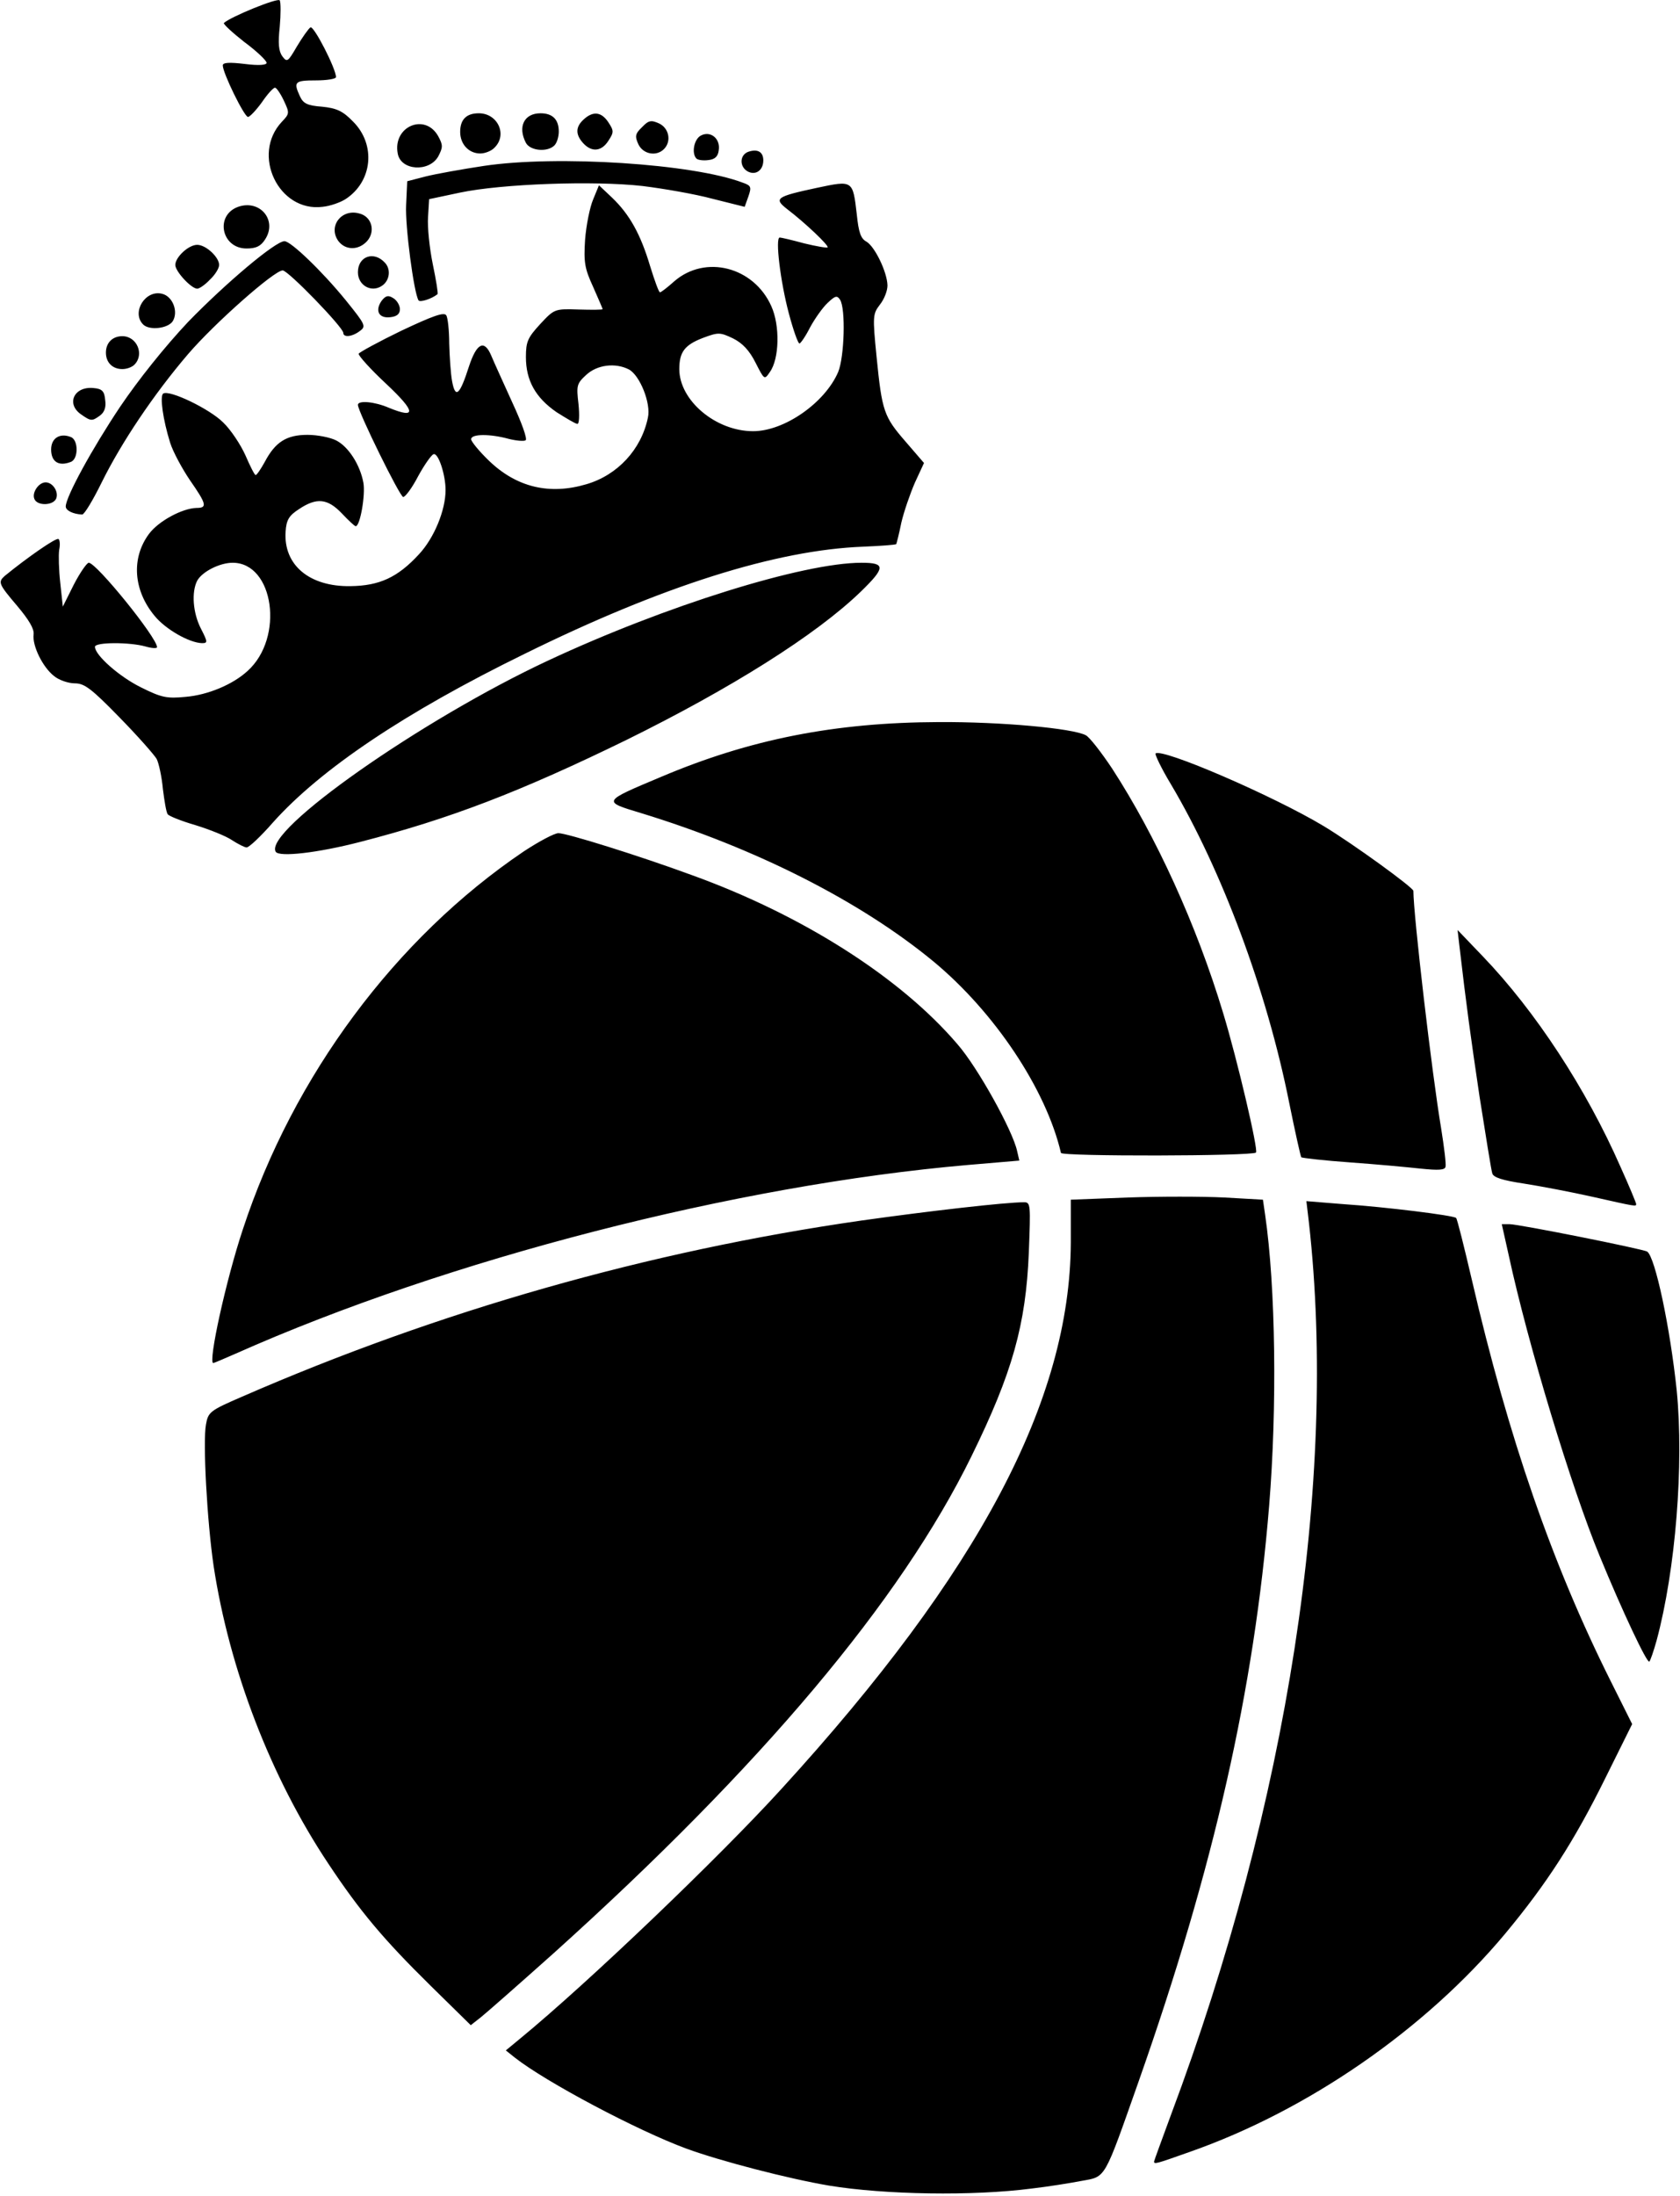 <?xml version="1.0" encoding="UTF-8"?>
<svg width="460px" height="601px" viewBox="0 0 460 601" version="1.1" xmlns="http://www.w3.org/2000/svg">
	<title>
		qb-vec
	</title>
	<g id="Page-1" stroke="none" stroke-width="1" fill="none" fill-rule="evenodd">
		<g id="Artboard-Copy-4" transform="translate(-67, -60)" fill="#000000" fill-rule="nonzero">
			<g id="layer102" transform="translate(67, 60)">
				<path d="M282.5,598.9 C286.9,598.4 293.1,597.4 296.2,596.8 C302.9,595.6 302.2,596.7 311.8,569.5 C332.4,511 343.4,462.3 347.5,412.1 C349.7,385.2 349.3,352.3 346.4,332.4 L345.8,328.3 L335.2,327.7 C329.3,327.4 317.5,327.4 308.9,327.7 L293.2,328.3 L293.2,340 C293,383.2 268.1,430.3 214.1,489.4 C196.9,508.3 161,542.6 142.5,557.8 L138.5,561.1 L141,563.1 C149.4,569.7 174.4,583 188,588 C197.3,591.4 215.8,596.2 227,598.1 C242.2,600.6 266.4,601 282.5,598.9 Z M325.7,588.9 C358,577.6 390.2,555.4 412.1,529.2 C423.5,515.5 431,503.9 439.5,486.7 L446.9,471.8 L441,460 C425,428 413.1,393.7 403,350.2 C400.9,341.2 399,333.6 398.7,333.3 C398,332.6 379.5,330.3 367.6,329.5 L357.7,328.7 L358.4,334.6 C366.3,405 352.6,493.5 320.6,578.8 C318.1,585.6 316,591.3 316,591.5 C316,592.3 316.4,592.2 325.7,588.9 Z M151.6,534.5 C208.4,483.4 246.6,438.1 266,398.5 C277.2,375.7 280.9,362.5 281.7,342.8 C282.2,329.7 282.2,329 280.4,329 C275.3,329 254.4,331.4 235.9,334 C177.4,342.4 120.2,358.7 66.3,382.2 C57.5,386 57,386.4 56.4,389.8 C55.5,394.5 56.7,416.4 58.5,428.6 C62.8,456.8 74.1,486.3 89.9,510 C98.6,523.1 105,530.7 117.9,543.4 L128.9,554.2 L131.7,552 C133.2,550.8 142.2,542.9 151.6,534.5 Z M453.6,448.9 C458.8,429.6 461.1,400.8 459.1,380.5 C457.3,363.3 453.2,343.9 451,342.5 C449.9,341.8 415.9,335 413.3,335 L411.2,335 L413.1,343.5 C418.4,368 430.3,407.2 438,425.8 C444.2,440.9 451,455.3 451.6,454.7 C451.9,454.4 452.8,451.8 453.6,448.9 Z M64.6,370.4 C122.6,344.6 201.5,324.3 265,318.8 L279.1,317.6 L278.5,315 C277.3,309.4 267.7,292.1 262.2,285.8 C246.6,267.5 219.7,250.4 189.5,239.5 C174.8,234.1 155.2,228 152.9,228 C151.8,228 147.5,230.3 143.4,233 C108.3,256.7 80.3,294.4 66.5,336.4 C61.9,350.2 56.9,373 58.4,373 C58.6,373 61.4,371.8 64.6,370.4 Z M448,329.5 C448,329.2 446.1,324.6 443.7,319.3 C434.3,297.9 420.4,276.7 406,261.7 L399.1,254.5 L399.5,258 C401.6,276 402.6,283.1 405.1,300 C406.8,310.7 408.3,320.2 408.6,321.1 C408.9,322.2 411.3,323 417.3,323.9 C421.8,324.6 430.2,326.2 436,327.5 C448,330.2 448,330.2 448,329.5 Z M394.6,308.8 C392.1,294 387,250.4 387,243.8 C387,242.9 370.6,231 362.5,226.1 C348.7,217.8 318.1,204.6 316.4,206.2 C316.2,206.5 318,210.3 320.6,214.6 C334.6,238.2 346.9,271.2 353,301.8 C354.6,309.7 356.1,316.4 356.3,316.7 C356.6,316.9 362.6,317.6 369.7,318.1 C376.7,318.6 385.4,319.4 389,319.8 C393.9,320.3 395.6,320.2 395.8,319.3 C396,318.6 395.4,313.8 394.6,308.8 Z M343.9,315.4 C344.6,314.8 338.8,290 334.9,277.2 C327.6,253 316.5,228.8 304.5,210.3 C301.5,205.8 298.3,201.7 297.3,201.2 C293.7,199.3 274.1,197.5 257,197.6 C228.6,197.7 205.3,202.3 181,212.6 C164.8,219.4 164.9,219.3 175.5,222.5 C206.9,232.1 235.6,246.6 255.7,263.2 C272.3,277 286.4,298 290.5,315.5 C290.7,316.5 342.8,316.4 343.9,315.4 Z M98.6,230.4 C123.1,224.1 142.4,216.7 171.5,202.5 C200.1,188.4 223.4,173.8 235.7,161.9 C242.5,155.3 242.5,154 235.9,154 C219.9,154 182.1,165.8 150,180.8 C115.5,196.9 72,227.4 75.5,233.1 C76.5,234.6 87,233.4 98.6,230.4 Z M74.8,225 C87.9,210.4 111,194.9 143.5,179 C181.2,160.4 212.5,150.5 236.4,149.6 C241.2,149.4 245.2,149.1 245.4,148.9 C245.5,148.7 246.2,146 246.8,143 C247.5,140 249.2,135.1 250.5,132.1 L253,126.7 L248,120.9 C242,114 241.5,112.6 240,97.5 C238.9,86.5 239,85.9 240.9,83.4 C242.1,81.9 243,79.6 243,78.1 C242.9,74.4 239.5,67.4 237.2,66.1 C235.7,65.3 235.1,63.6 234.6,58.7 C233.5,49.3 233.6,49.3 223.7,51.4 C212.5,53.8 211.8,54.3 215.5,57.2 C220.5,61 227.1,67.3 226.6,67.7 C226.4,67.9 223.5,67.4 220.2,66.6 C216.9,65.7 213.9,65 213.5,65 C212.2,65 213.7,77.2 216,85.8 C217.2,90.3 218.5,94 218.9,94 C219.2,94 220.6,92 221.8,89.6 C223.1,87.2 225.3,84.1 226.6,82.9 C228.7,80.9 229.2,80.8 230,82 C231.6,84.4 231.2,97.7 229.5,101.8 C225.9,110.2 214.8,118 206.2,118 C196,118 186,109.6 186,101 C186,96.3 187.5,94.4 192.4,92.5 C196.7,90.9 197.1,90.9 200.7,92.6 C203.3,93.9 205.2,95.9 206.9,99.3 C209.3,104 209.3,104 210.8,101.8 C213.4,98.2 213.6,89.1 211.2,83.8 C206.4,73 193.1,69.6 184.6,77 C182.7,78.7 181,80 180.7,80 C180.4,80 179.2,76.7 178,72.8 C175.4,64.1 172.4,58.7 167.6,54.1 L164,50.7 L162.4,54.6 C161.5,56.7 160.5,61.7 160.2,65.6 C159.8,71.8 160.1,73.5 162.4,78.5 C163.8,81.7 165,84.4 165,84.6 C165,84.8 162,84.8 158.4,84.7 C151.9,84.5 151.8,84.5 147.9,88.7 C144.5,92.4 144,93.5 144,97.7 C144,104.1 146.6,108.8 152.4,112.8 C155.1,114.5 157.6,116 158.1,116 C158.6,116 158.7,113.6 158.4,110.6 C157.8,105.5 157.9,105 160.5,102.6 C163.5,99.8 168.5,99.2 172.2,101.1 C175.2,102.7 178.3,110.4 177.4,114.3 C175.6,123 169.1,130 160.6,132.5 C150.5,135.5 141.5,133.4 133.9,126.1 C131.2,123.5 129,120.8 129,120.2 C129,118.7 134.2,118.7 139.3,120.1 C141.3,120.6 143.4,120.8 143.9,120.5 C144.5,120.2 142.8,115.6 140.3,110.2 C137.9,104.9 135.2,99 134.5,97.3 C132.6,92.8 130.5,93.9 128.4,100.3 C125.9,108.1 124.7,109.2 123.8,104.4 C123.4,102.3 123.1,97.6 123,94 C123,90.4 122.6,86.9 122.2,86.3 C121.6,85.3 118.4,86.5 109.9,90.5 C103.7,93.5 98.4,96.4 98.2,96.8 C98.1,97.3 101.4,101 105.7,105 C113.9,112.7 114.1,114.7 106.5,111.6 C102.6,109.9 98,109.5 98,110.8 C98,112.6 109.5,136 110.4,136 C111,136 112.9,133.4 114.5,130.3 C116.2,127.2 118.1,124.5 118.7,124.3 C120,123.8 122,129.9 122,134.1 C122,139.6 118.9,147.2 114.7,151.7 C108.9,158 103.9,160.3 96,160.4 C84.7,160.6 77.6,154.6 78.2,145.5 C78.4,142.3 79.1,141.1 81.9,139.3 C86.7,136.1 89.7,136.4 93.6,140.5 C95.4,142.4 97.1,144 97.4,144 C98.6,144 100.1,135.4 99.5,132.1 C98.6,127.2 95.4,122.2 92,120.5 C90.4,119.7 86.9,119 84.2,119 C78.5,119 75.4,120.9 72.5,126.4 C71.4,128.4 70.3,130 70,130 C69.7,130 68.5,127.6 67.2,124.6 C65.9,121.7 63.2,117.6 61.1,115.6 C57.4,111.9 46.4,106.6 44.7,107.7 C43.7,108.3 44.6,114.8 46.6,121.2 C47.4,123.7 49.9,128.3 52,131.4 C56.6,138 56.8,139 53.8,139 C49.9,139.1 43.4,142.6 40.8,146.1 C35.9,152.7 36.5,161.5 42.3,168.5 C45.3,172.2 51.8,175.9 55.3,176 C56.9,176 56.9,175.7 55,172 C52.8,167.7 52.4,162 54,158.9 C55.4,156.4 60.2,154 63.7,154 C75,154 77.9,174.5 67.8,183.6 C63.8,187.3 56.9,190.2 50.8,190.7 C45.7,191.2 44.2,190.9 38.6,188.1 C32.7,185.2 26,179.3 26,177 C26,175.7 35.5,175.7 39.8,176.9 C41.5,177.4 43,177.5 43,177.1 C43,174.5 26.4,154 24.3,154 C23.8,154 21.9,156.7 20.2,160 L17.2,166 L16.5,159.5 C16.1,155.9 16,151.9 16.2,150.5 C16.5,149.1 16.4,147.7 16,147.5 C15.3,147.1 7.3,152.7 1.3,157.6 C-0.6,159.3 -0.4,159.8 4.7,165.8 C7.9,169.6 9.4,172.1 9.2,173.6 C8.8,176.7 11.7,182.6 14.8,185 C16.1,186.1 18.7,187 20.5,187 C23.1,187 25,188.4 32.7,196.3 C37.6,201.3 42.2,206.5 42.9,207.7 C43.5,208.9 44.3,212.6 44.6,215.9 C45,219.1 45.5,222.2 45.9,222.8 C46.2,223.3 49.7,224.7 53.5,225.8 C57.4,227 61.9,228.8 63.5,229.9 C65.2,231 67,231.9 67.5,231.9 C68.1,232 71.4,228.9 74.8,225 Z M27.9,131.9 C33.2,121.2 42,108 51.5,96.9 C58.8,88.4 75.1,74 77.4,74 C78.9,74 94,89.6 94,91.1 C94,92.4 96.4,92.2 98.5,90.6 C100.3,89.3 100.1,88.9 94.7,82.2 C88.1,74.1 79.6,66 77.9,66 C75.4,66 61.8,77.5 51.5,88.1 C45.1,94.9 37.9,103.9 32.9,111.3 C25.2,122.8 18,136 18,138.6 C18,139.7 20,140.7 22.5,140.8 C23.1,140.8 25.5,136.8 27.9,131.9 Z M15.4,136.4 C16.1,134.5 14.4,132 12.5,132 C10.6,132 8.7,134.8 9.4,136.5 C10.1,138.5 14.6,138.4 15.4,136.4 Z M19.4,126.4 C21.5,125.6 21.5,120.4 19.4,119.6 C16.4,118.4 14,119.9 14,123 C14,126.4 16.1,127.7 19.4,126.4 Z M27.4,113.7 C28.6,112.8 29.1,111.4 28.8,109.5 C28.6,107.1 28,106.4 25.7,106.2 C20.3,105.6 18,110.5 22.2,113.4 C24.9,115.3 25.2,115.3 27.4,113.7 Z M36.8,99.8 C39.6,97 37.5,92 33.5,92 C30.8,92 29,93.8 29,96.5 C29,99.2 30.8,101 33.5,101 C34.7,101 36.1,100.5 36.8,99.8 Z M47.3,87.9 C48.9,85.3 47.3,81.1 44.4,80.4 C39.8,79.2 35.9,85.5 39.2,88.8 C40.9,90.5 46,89.9 47.3,87.9 Z M109.5,84.6 C109.5,83.6 108.7,82.2 107.7,81.6 C106.3,80.7 105.6,80.9 104.5,82.3 C102.6,85 103.7,87.2 106.9,86.8 C108.7,86.6 109.5,85.9 109.5,84.6 Z M119.8,80.5 C120,80.3 119.4,76.6 118.5,72.3 C117.6,67.9 117,62.1 117.2,59.4 L117.5,54.5 L126,52.7 C137.4,50.3 162.6,49.4 175.9,50.9 C181.6,51.6 190.3,53.1 195.1,54.4 L203.9,56.6 L204.9,53.8 C205.8,51.2 205.7,50.8 203.4,50 C189.8,44.8 152.5,42.4 132.5,45.4 C126.5,46.3 119.3,47.6 116.5,48.3 L111.5,49.6 L111.2,56.1 C110.9,61.8 113.3,80.1 114.6,82.2 C115,82.8 118.2,81.8 119.8,80.5 Z M57.5,76.5 C58.9,75.2 60,73.4 60,72.5 C60,70.4 56.4,67 54,67 C51.6,67 48,70.4 48,72.5 C48,74.3 52.4,79 54,79 C54.6,79 56.2,77.9 57.5,76.5 Z M104.6,78.2 C106.7,76.8 107.1,73.7 105.4,71.9 C102.4,68.6 98,70.1 98,74.5 C98,78.1 101.7,80.2 104.6,78.2 Z M72.6,65.5 C76,60.3 71.2,54.5 65.2,56.6 C58.8,58.9 60.6,68 67.5,68 C70.1,68 71.4,67.4 72.6,65.5 Z M100.5,66 C102.9,63.3 101.8,59.2 98.3,58.4 C93.5,57.1 89.8,61.9 92.6,65.9 C94.5,68.5 98.1,68.6 100.5,66 Z M94.6,54.5 C102,49.7 103,39.6 96.7,33.3 C93.9,30.4 92.2,29.6 88.2,29.2 C84.1,28.9 83,28.3 82.1,26.3 C80.3,22.4 80.7,22 86.5,22 C89.5,22 92,21.6 92,21.1 C92,18.8 85.9,6.9 85,7.5 C84.5,7.8 82.8,10.2 81.3,12.7 C78.8,17 78.6,17.1 77.3,15.4 C76.3,14 76.1,11.9 76.6,7.3 C76.9,3.9 76.9,0.7 76.6,0.1 C76.1,-0.7 63.1,4.6 61.3,6.3 C61.1,6.6 63.6,8.9 66.9,11.5 C70.3,14 73,16.6 73,17.2 C73,17.8 70.9,18 67,17.5 C62.8,17 61,17.1 61,17.9 C61,20 66.9,32 67.9,32 C68.4,32 70.1,30.2 71.7,28 C73.2,25.8 74.8,24 75.3,24 C75.7,24 76.8,25.6 77.7,27.5 C79.3,30.9 79.3,31.1 77.2,33.3 C68.7,42.3 76.3,58.1 88.3,56.6 C90.4,56.4 93.2,55.4 94.6,54.5 Z M209,43.9 C209,41.6 207.5,40.7 205,41.5 C202.5,42.3 202.4,45.6 204.7,46.9 C206.9,48.1 209,46.6 209,43.9 Z M120,42.8 C121.3,40.3 121.3,39.7 120,37.3 C116.4,30.8 107.5,34.6 108.9,42 C109.7,46.7 117.5,47.2 120,42.8 Z M196.8,41.1 C197.3,37.9 194.5,35.7 191.9,37.1 C190,38.1 189.3,42 190.7,43.4 C191.1,43.8 192.6,44 194,43.8 C195.8,43.6 196.6,42.8 196.8,41.1 Z M135.4,40.4 C139,36.9 136.3,31 131.1,31 C127.7,31 126,32.7 126,36.1 C126,39.5 128.4,42 131.5,42 C132.8,42 134.6,41.3 135.4,40.4 Z M181.8,40.8 C183.9,38.7 183.2,35.1 180.5,33.8 C178.3,32.8 177.6,32.9 175.8,34.8 C173.9,36.6 173.8,37.3 174.8,39.5 C176.1,42.2 179.7,42.9 181.8,40.8 Z M151.8,39.8 C152.5,39.1 153,37.4 153,36 C153,32.7 151.3,31 148,31 C143.5,31 141.7,34.7 144,39.1 C145.2,41.3 149.9,41.7 151.8,39.8 Z M166.6,38.5 C168.1,36.2 168.1,35.8 166.6,33.5 C164.7,30.6 162.4,30.3 159.8,32.7 C157.6,34.7 157.5,36.8 159.7,39.2 C162,41.7 164.7,41.5 166.6,38.5 Z" id="Shape">
				</path>
				<path d="M53.9,221.7 C50.7,221 50.1,220.3 49.2,216.7 C48.6,214.4 48.3,212.4 48.5,212.2 C48.6,212 50.6,212.4 52.9,213 C56.4,213.9 57,214.5 57.6,217.5 C58.5,222.2 58,222.7 53.9,221.7 Z" id="Path">
				</path>
				<path d="M72.5,213 C70.2,210.5 71.2,206.3 74.5,204.8 C79.3,202.6 83.3,209.6 79.4,213.4 C77.3,215.6 74.7,215.4 72.5,213 Z" id="Path">
				</path>
				<path d="M61.2,201.8 C58.5,199.1 60.9,193 64.6,193 C67.7,193 70,195.1 70,197.8 C70,201.3 68.4,203 65,203 C63.6,203 61.9,202.5 61.2,201.8 Z" id="Path">
				</path>
				<path d="M85.4,194.6 C75.1,190.1 83.1,173.6 96.2,172.3 C104.1,171.6 109.2,176.8 107,183.4 C105.7,187.5 100.7,192.4 95.8,194.4 C91.3,196.3 89.5,196.3 85.4,194.6 Z" id="Path">
				</path>
				<path d="M16.8,181.3 C12.5,176.4 12.2,172 16,172 C18.3,172 22,177.3 22,180.8 C22,183.5 19,183.8 16.8,181.3 Z" id="Path">
				</path>
				<path d="M118.7,181.2 C115.3,177.5 117.2,173 122,173 C125.4,173 127,174.7 127,178.2 C127,182.7 121.7,184.6 118.7,181.2 Z" id="Path">
				</path>
				<path d="M111.6,166.7 C109.6,163.7 110.6,160.1 113.8,159.3 C118.7,158.1 122.3,162.4 119.7,166.4 C117.5,169.7 113.6,169.9 111.6,166.7 Z" id="Path">
				</path>
				<path d="M139,164.2 L133.5,160.5 L133.8,154 C134.3,143.3 134.2,143.4 141.7,148.8 L148.2,153.5 L147.6,158.5 C147.3,161.3 147,164.5 147,165.8 C147,168.9 145.4,168.5 139,164.2 Z" id="Path">
				</path>
				<path d="M165.2,160.4 C160.2,157 165,149.3 170.5,151.8 C173.6,153.2 173.9,157.9 171.2,160.3 C168.9,162.4 168,162.4 165.2,160.4 Z" id="Path">
				</path>
				<path d="M181.8,147.4 C175.8,144.2 175.4,138.4 180.8,133 C186.7,127.1 194.9,125.5 200.8,129 C208.4,133.7 206.3,142.6 196.5,147.1 C191.7,149.3 185.5,149.5 181.8,147.4 Z" id="Path">
				</path>
				<path d="M159.2,144.8 C157.4,143 157.8,139.5 160,137.5 C164.4,133.5 170.7,140 166.9,144.6 C165.5,146.3 160.9,146.5 159.2,144.8 Z" id="Path">
				</path>
				<path d="M219.1,144.6 C215.3,140 221.6,133.5 226,137.5 C228.2,139.5 228.6,143 226.8,144.8 C225.1,146.5 220.5,146.3 219.1,144.6 Z" id="Path">
				</path>
				<path d="M240.6,131.8 L238.2,128.6 L240.1,124.8 C241.2,122.7 242.2,121 242.4,121 C242.6,121 243.9,122.6 245.4,124.4 C248,127.8 248,127.9 246.3,131.4 C245.4,133.4 244.3,135 243.9,135 C243.5,135 242,133.6 240.6,131.8 Z" id="Path">
				</path>
				<path d="M218.2,129.4 C215.2,127.3 215.3,123.5 218.5,121.4 C224,117.8 229.1,124 224.5,128.6 C221.7,131.4 221.2,131.5 218.2,129.4 Z" id="Path">
				</path>
				<path d="M117.7,118.4 C116.2,116.9 117,112.1 119,111 C122.3,109.3 125.2,111.4 124.8,115.3 C124.5,118 124.1,118.5 121.5,118.8 C119.8,119 118.1,118.8 117.7,118.4 Z" id="Path">
				</path>
				<path d="M235.2,81.1 C233.4,80 231.1,73.2 231.8,70.8 C232.5,68 235.2,69 237.4,73.1 C238.7,75.5 239.1,77.5 238.6,79.3 C237.9,82.2 237.3,82.5 235.2,81.1 Z" id="Path">
				</path>
				<path d="M83.1,51.7 C81.7,51.1 80.5,50 80.3,49.4 C80,48.5 88.1,44.3 95.8,41.3 C97.5,40.6 97.4,44.4 95.5,47.9 C94.7,49.5 92.7,51.3 90.9,51.9 C86.9,53.3 86.1,53.3 83.1,51.7 Z" id="Path">
				</path>
				<path d="M77.4,43.6 C76.8,41.9 79,36.8 80.6,36.3 C81.5,36 84,39.9 84,41.5 C84,41.8 82.6,42.7 81,43.5 C78.3,44.9 77.9,44.9 77.4,43.6 Z" id="Path">
				</path>
				<path d="M86.5,36.9 C85.6,35.2 85.1,33.6 85.4,33.3 C86.3,32.4 92.8,34 94,35.5 C94.9,36.6 94.6,37.2 92.1,38.4 C88.2,40.5 88.3,40.5 86.5,36.9 Z" id="Path">
				</path>
			</g>
		</g>
	</g>
</svg>
